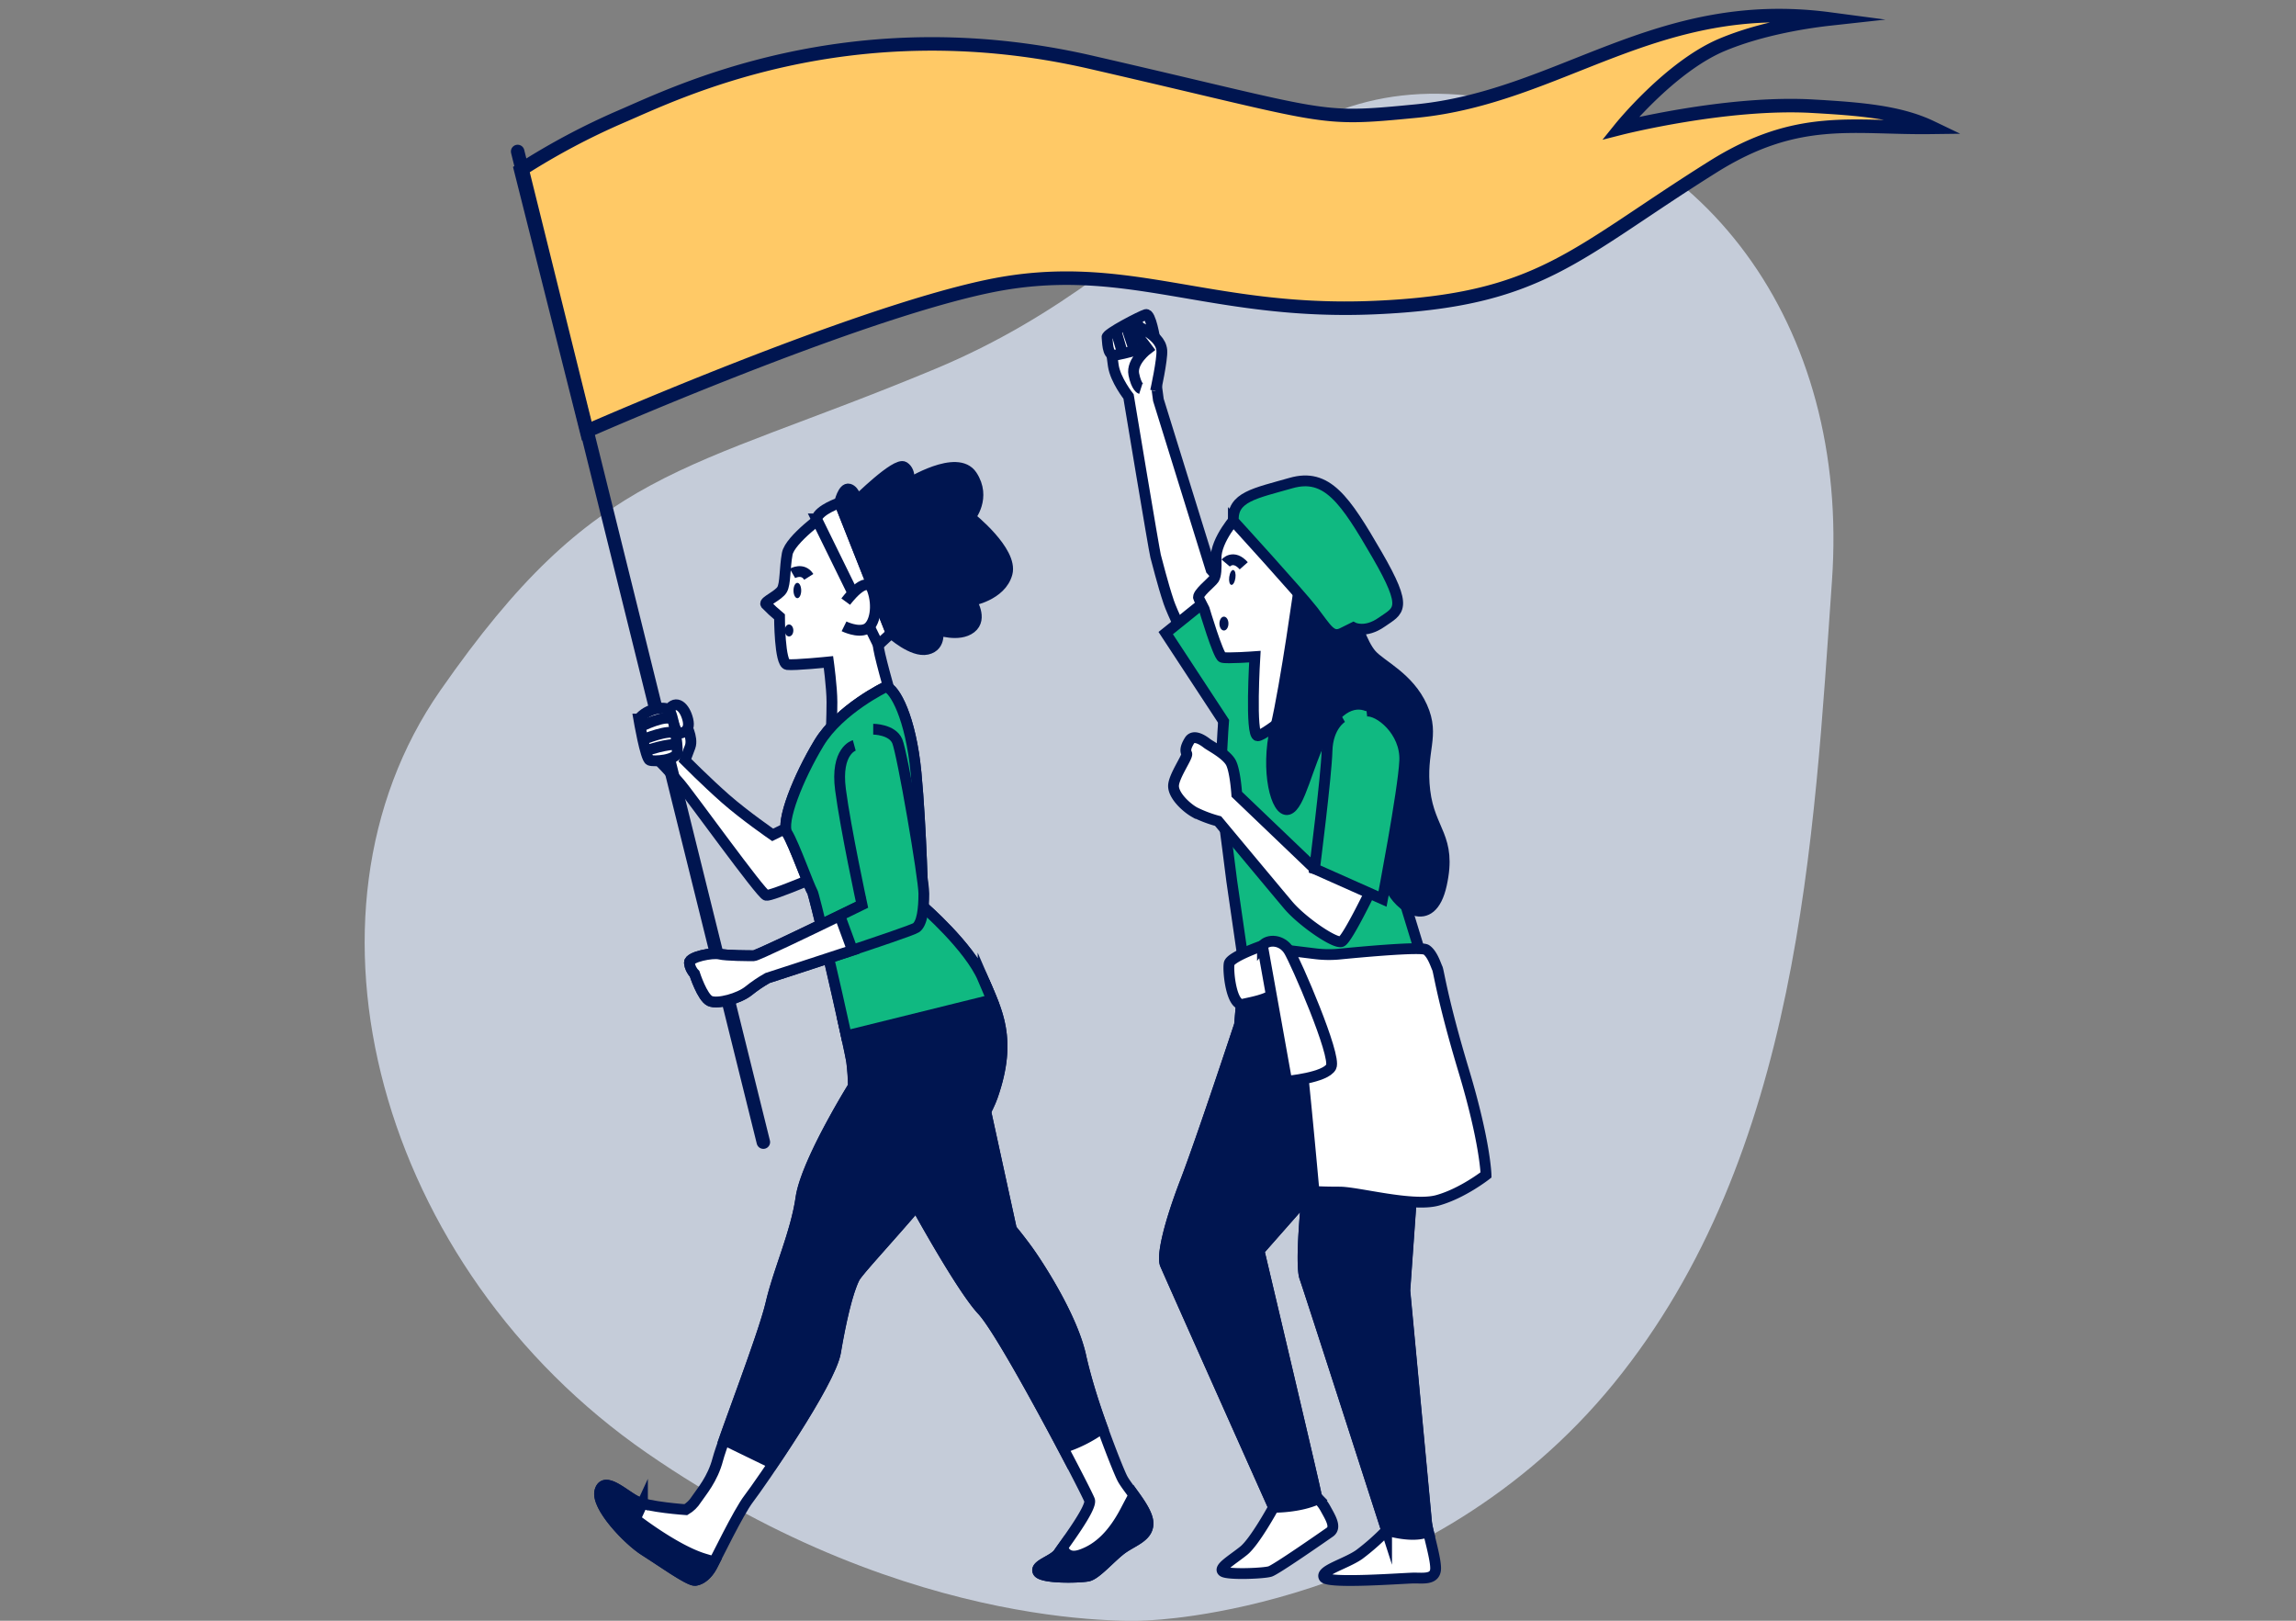 <svg width="170" height="120" fill="none" xmlns="http://www.w3.org/2000/svg"><rect width="100%" height="100%" fill="#808080" stroke="none"/><path opacity=".7" d="M85.066 119.966s20.652-.627 34.435-17.551c13.782-16.924 14.805-40.401 16.141-59.406 1.336-19.006-9.59-33.62-26.134-35.841C92.964 4.946 88.086 19.46 69.24 27.316c-18.845 7.856-25.037 7.143-36.64 23.81-11.604 16.666-4.534 42.75 15.293 56.452 19.826 13.702 37.173 12.388 37.173 12.388Z" fill="#E3EDFF"/><path d="m92.137 71.702-.36 4.179s-2.772 8.407-4.005 11.617c-1.234 3.209-1.746 5.502-1.49 6.116.256.613 8.017 17.986 8.017 17.986s-1.388 2.548-2.21 3.212c-.823.665-1.9 1.283-1.54 1.54.36.256 3.029.151 3.492 0 .463-.152 3.905-2.55 4.417-2.907.512-.357.052-1.07-.308-1.732-.36-.662-.667-.713-.719-1.121-.051-.408-4.213-17.99-4.213-17.99l3.546-4.024s-.517 4.995-.155 6.013c.362 1.019 6.057 18.715 6.057 18.715a16.925 16.925 0 0 1-2.033 1.796c-.962.673-2.88 1.175-2.599 1.681.282.505 5.99.056 6.667.056.678 0 1.469.113 1.583-.562.114-.674-.623-2.971-.677-3.643-.055-.672-1.599-17.073-1.599-17.073l.564-7.953a29.715 29.715 0 0 0 1.552-8.307 26.878 26.878 0 0 0-.926-7.697s-9.259.703-9.77.703c-.513 0-3.29-.605-3.29-.605Z" fill="#fff" stroke="#001550" stroke-width=".8" stroke-miterlimit="10"/><path d="M105.617 112.624c-.057-.672-1.598-17.073-1.598-17.073l.563-7.954a29.715 29.715 0 0 0 1.552-8.307 26.877 26.877 0 0 0-.926-7.696s-9.269.713-9.78.713c-.513 0-3.29-.61-3.29-.61l-.36 4.179s-2.773 8.412-4.006 11.621c-1.234 3.21-1.746 5.503-1.49 6.117.256.613 8.017 17.986 8.017 17.986s1.91.031 3.308-.633a.718.718 0 0 1-.176-.385c-.051-.408-4.213-17.99-4.213-17.99l3.546-4.025s-.517 4.995-.155 6.014c.362 1.018 6.057 18.715 6.057 18.715s1.976.629 3.088.095a5.705 5.705 0 0 1-.137-.767Z" fill="#001550" stroke="#001550" stroke-width=".8" stroke-miterlimit="10"/><path d="m85.102 24.616.667 4.992 3.905 12.586 5.392 5.962s3.391 1.283 4.932 2.65c1.542 1.368 2.827 2.089 3.288 3.72.46 1.632-.518 8.918-.564 9.937-.047 1.018.719 2.753.719 2.753l1.745 4.382s-5.855 1.834-9.039 1.375c-3.183-.46-4.11-.667-4.11-.667v-6.414s-.154-2.191-.154-2.342c0-.152-1.079-3.161-1.182-5.76-.104-2.599-.052-4.077-.104-4.382-.051-.305-3.595-7.44-4.057-8.815-.464-1.375-.872-3.058-.976-3.415-.103-.356-2.004-11.821-2.004-11.821s-.975-1.224-1.13-2.294c-.155-1.07-.204-1.732-.204-1.732l2.876-.715Z" fill="#fff" stroke="#001550" stroke-width=".8" stroke-miterlimit="10"/><path d="m90.243 43.712-3.931 3.163 4.285 6.532s-.354 4.644-.14 6.122c.215 1.477.743 5.693.743 5.693l.938 6.48 13.203-.562-2.555-8.343s-.106-7.276-.318-9.174c-.212-1.899-2.659-3.892-2.659-3.892l-9.566-6.019Z" fill="#10B981" stroke="#001550" stroke-width=".8" stroke-miterlimit="10"/><path d="M91.63 38.172s-1.644 1.783-1.592 3.21c.026.72 0 1.223-.156 1.48-.155.256-1.293 1.12-1.13 1.426l.412.813s1.034 3.466 1.337 3.569c.302.102 2.413-.051 2.413-.051s-.36 5.86.207 5.86c.566 0 4.469-3.262 4.88-3.567.411-.305.563-4.638.563-4.638s1.13.562-2.004-3.923c-3.134-4.484-4.93-4.18-4.93-4.18Z" fill="#fff" stroke="#001550" stroke-width=".8" stroke-miterlimit="10"/><path d="M91.472 42.791c-.041.306-.178.542-.305.514-.127-.029-.194-.28-.153-.586.041-.305.179-.541.306-.513.126.028.196.277.152.585Z" fill="#001550"/><path d="M90.754 41.688s.564-.666 1.335.204" stroke="#001550" stroke-width=".8" stroke-miterlimit="10"/><path d="M90.956 46.17c0 .28-.148.513-.334.513-.186 0-.334-.228-.334-.513 0-.285.15-.513.334-.513.184 0 .334.223.334.513Z" fill="#001550"/><path d="M96.248 43.114s-1.034 7.543-1.797 10.752c-.763 3.21.051 6.32.925 6.065.875-.254 1.387-3.212 2.62-5.605 1.234-2.394 2.721-2.5 3.647-1.835.926.665 1.849 3.158 1.901 3.312.052.154 0 2.7-.411 5.247-.412 2.547-.719 3.415-.155 4.69.563 1.275 2.979 3.26 3.75-.257.77-3.517-.872-3.925-1.231-6.927-.36-3.002.775-4.025-.207-6.216-.983-2.191-3.031-3.058-3.75-3.874-.719-.816-1.234-2.648-1.294-2.853-.059-.205-3.998-2.499-3.998-2.499Z" fill="#001550" stroke="#001550" stroke-width=".8" stroke-miterlimit="10"/><path d="M91.32 38.573s4.932 5.403 5.91 6.67c.977 1.267 1.334 2.04 2.156 1.632l.823-.408s.871.459 2.105-.408 2.004-.919-.36-4.995c-2.363-4.077-3.698-6.063-6.37-5.298-2.671.765-4.365 1.024-4.264 2.807Z" fill="#10B981" stroke="#001550" stroke-width=".8" stroke-miterlimit="10"/><path d="M85.51 25.123s-.307-1.934-.667-1.835c-.36.1-2.928 1.427-2.878 1.683.049.257 0 1.324.517 1.324s3.186-.816 3.186-.816l-.158-.356Z" fill="#fff" stroke="#001550" stroke-width=".8" stroke-miterlimit="10"/><path d="m84.124 23.698.872 2.14M83.356 24.059l.667 1.988M82.635 24.513l.46 1.58" stroke="#001550" stroke-width=".8" stroke-miterlimit="10"/><path d="M85.56 28.951s.517-2.345.463-3.006c-.055-.662-.619-1.122-1.294-1.54-.675-.418-.775.103-.41.562.364.46.666.865.666.865s-1.23.918-1.034 1.885c.197.967.517 1.07.517 1.07" fill="#fff"/><path d="M85.56 28.951s.517-2.345.463-3.006c-.055-.662-.619-1.122-1.294-1.54-.675-.418-.775.103-.41.562.364.46.666.865.666.865s-1.23.918-1.034 1.885c.197.967.517 1.07.517 1.07" stroke="#001550" stroke-width=".8" stroke-miterlimit="10"/><path d="m97.325 64.312-5.752-5.503s-.103-1.631-.41-2.293c-.309-.662-1.553-1.283-1.798-1.478-.246-.195-.978-.713-1.293-.205-.316.508-.308.77-.205.97.104.2-.977 1.68-.977 2.393 0 .713.925 1.58 1.551 1.937a9.38 9.38 0 0 0 1.749.662s4.158 4.995 5.188 6.216c1.03 1.222 3.491 2.907 3.954 2.702.463-.206 2.405-4.28 2.405-4.28l-4.412-1.12Z" fill="#fff" stroke="#001550" stroke-width=".8" stroke-miterlimit="10"/><path d="M99.385 53.104s-1.078.61-1.13 2.496c-.052 1.886-.926 8.723-.926 8.723l5.036 2.242s1.551-8.053 1.644-10.244c.094-2.191-1.9-3.771-2.826-3.669" fill="#10B981"/><path d="M99.385 53.104s-1.078.61-1.13 2.496c-.052 1.886-.926 8.723-.926 8.723l5.036 2.242s1.551-8.053 1.644-10.244c.094-2.191-1.9-3.771-2.826-3.669" stroke="#001550" stroke-width=".8" stroke-miterlimit="10"/><path d="m95.432 70.376 1.958.24c.6.074 1.208.082 1.81.022 1.862-.182 6.042-.56 6.401-.32.463.305.719 1.17.823 1.375.103.205.367 2.309 1.96 7.601 1.593 5.293 1.645 7.697 1.645 7.697s-1.748 1.375-3.598 1.885c-1.849.51-5.907-.613-7.241-.613-1.335 0-1.898-.051-1.898-.051s-1.035-11.568-1.39-13.3a29.929 29.929 0 0 0-1.078-3.668l.608-.868ZM93.476 70.018s-2.364.816-2.467 1.326c-.104.51.155 3.21 1.034 3.007.88-.203 2.568-.46 2.67-1.427.1-.967-.57-3.058-1.237-2.906Z" fill="#fff" stroke="#001550" stroke-width=".8" stroke-miterlimit="10"/><path d="m93.475 70.017 1.797 10.04s2.876-.257 3.287-1.07c.411-.814-2.62-7.797-3.132-8.613-.512-.816-1.541-.865-1.952-.357ZM50.741 53.559s.603 1.057.357 1.732c-.245.674-.383 1.003-.383 1.003s1.583 1.595 3 2.842c1.418 1.247 3.495 2.679 3.495 2.679l3.077-1.517.983 4.277s-4.156 1.796-4.539 1.714c-.383-.082-5.69-7.479-6.424-8.318-.735-.838-1.474-1.652-1.583-1.677-.109-.026-.6-3.384-.6-3.384l1.909-.218.708.867Z" fill="#fff" stroke="#001550" stroke-width=".8" stroke-miterlimit="10"/><path d="M49.519 52.55s.517 1.739.73 1.739c.211 0 .902-.082.682-1-.22-.92-.859-1.535-1.412-.74Z" fill="#fff" stroke="#001550" stroke-width=".8" stroke-miterlimit="10"/><path d="M134.206 7.864c-6.386-.362-14.225 1.629-14.225 1.629s3.647-4.526 7.48-6.157c3.026-1.283 6.618-1.78 7.996-1.932-12.828-1.701-19.914 5.785-30.616 6.821-7.48.724-6.093.514-24.08-3.62C62.772.474 49.918 6.956 45.95 8.645a51.813 51.813 0 0 0-7.393 3.94l4.872 19.344s19.514-8.584 29.716-10.726c10.203-2.142 16.255 2.106 28.636 1.57 12.326-.531 14.697-3.933 25.042-10.419 6.293-3.948 10.345-2.847 16.175-2.924-2.361-1.132-5.248-1.365-8.793-1.565Z" fill="#FFC966" stroke="#001550" stroke-miterlimit="10"/><path d="M38.328 11.216 56.52 84.563" stroke="#001550" stroke-linecap="round" stroke-linejoin="round"/><path d="M47.297 53.24s.494 2.921.812 3.047c.318.126 1.97 0 2.033-.567.062-.567-.303-2.914-.62-3.17-.319-.257-1.576-.13-2.225.69Z" fill="#fff" stroke="#001550" stroke-width=".8" stroke-miterlimit="10"/><path d="M47.44 53.796s1.882-.947 2.374-.513M47.63 54.75s1.963-.81 2.4-.433M47.79 55.588s1.828-.597 2.346-.432" stroke="#001550" stroke-width=".8" stroke-miterlimit="10"/><path d="M61.154 38.039s-2.67 1.893-2.866 2.966c-.196 1.072-.126 2.206-.38 2.647-.253.441-1.337.885-1.21 1.073.321.334.662.65 1.019.946 0 0 0 3.469.571 3.533.572.064 3.052-.19 3.052-.19s.259 1.893.259 2.966c0 1.072-.062 2.396-.062 2.396l4.45-2.776s-1.018-3.532-.954-3.848c.065-.316 2.799-2.458 2.99-4.792.191-2.335-1.081-4.164-2.48-4.731-1.4-.567-3.497-1.134-4.39-.19Z" fill="#fff" stroke="#001550" stroke-width=".8" stroke-miterlimit="10"/><path d="m60.457 38.423 4.578 9.334.954-.883-3.82-9.649s-1.52.503-1.712 1.198Z" fill="#fff" stroke="#001550" stroke-width=".8" stroke-miterlimit="10"/><path d="M62.166 37.222s.259-1.136.698-1.01c.44.125.572.885.572.885s2.925-2.902 3.5-2.525c.573.377.317 1.262.317 1.262s3.621-2.27 4.705-.63c1.083 1.639-.127 3.09-.127 3.09s3.178 2.523 2.734 4.162c-.445 1.64-2.672 2.02-2.672 2.02s.89 1.323 0 2.018c-.89.695-2.48.126-2.48.126s.318 1.198-.763 1.45c-1.081.25-2.67-1.199-2.67-1.199l-3.814-9.649Z" fill="#001550" stroke="#001550" stroke-width=".8" stroke-miterlimit="10"/><path d="M62.62 44.545s1.527-2.083 1.972-.885c.444 1.198.191 2.586-.445 2.902-.637.315-1.653-.187-1.653-.187" fill="#fff"/><path d="M62.62 44.545s1.527-2.083 1.972-.885c.444 1.198.191 2.586-.445 2.902-.637.315-1.653-.187-1.653-.187" stroke="#001550" stroke-width=".8" stroke-miterlimit="10"/><path d="M59.323 43.722c0 .313-.127.567-.285.567-.158 0-.287-.257-.287-.567 0-.31.13-.567.287-.567.158 0 .285.254.285.567Z" fill="#001550"/><path d="M58.675 42.455s.763-.443 1.208.257" stroke="#001550" stroke-width=".8" stroke-miterlimit="10"/><path d="M58.74 46.678c0 .256-.142.444-.318.444-.176 0-.319-.198-.319-.444 0-.247.143-.442.319-.442.176 0 .318.198.318.442Z" fill="#001550"/><path d="M67.385 88.436s3.688 6.812 5.34 8.577c1.653 1.765 7.76 13.497 7.948 14.066.189.57-1.909 3.336-2.289 3.91-.38.575-1.782.883-1.526 1.388.256.506 3.052.441 3.688.316.636-.126 1.78-1.514 2.607-2.081.828-.567 1.906-.885 1.844-1.893-.062-1.009-1.526-2.522-1.908-3.279-.383-.757-2.416-5.929-3.052-8.959-.636-3.03-3.362-7.127-4.068-8.07a33.366 33.366 0 0 0-1.081-1.389l-2.036-9.336-5.467 6.75Z" fill="#fff" stroke="#001550" stroke-width=".8" stroke-miterlimit="10"/><path d="M84.996 112.718c-.04-.588-.549-1.347-1.035-2.027-.178.326-.38.706-.608 1.144-.954 1.829-2.035 2.838-3.307 3.279-.97.339-1.273-.244-1.363-.536-.127.177-.23.323-.29.41-.383.567-1.782.883-1.526 1.388.256.506 3.052.441 3.688.316.636-.126 1.78-1.514 2.607-2.081.828-.567 1.896-.885 1.834-1.893ZM78.697 107.197a10.05 10.05 0 0 0 2.93-1.476 44.46 44.46 0 0 1-1.59-5.243c-.636-3.028-3.362-7.127-4.068-8.072a33.366 33.366 0 0 0-1.081-1.387l-2.036-9.336-5.467 6.75s3.688 6.811 5.34 8.576c1.079 1.144 3.983 6.429 5.972 10.188Z" fill="#001550" stroke="#001550" stroke-width=".8" stroke-miterlimit="10"/><path d="M65.607 50.847s-3.432 1.639-4.958 4.163c-1.526 2.525-2.863 5.865-2.354 6.686.51.821 1.653 4.036 1.844 4.287.192.251 2.799 11.67 2.926 12.615.078.606.12 1.217.126 1.829 0 0-3.496 5.616-3.88 8.263-.382 2.648-1.652 5.362-2.223 7.823-.572 2.46-3.562 10.09-3.942 11.544-.38 1.455-1.208 2.396-1.59 2.963-.194.31-.46.57-.776.757 0 0-2.799-.19-3.688-.631-.89-.441-2.354-1.891-2.672-.757-.318 1.134 2.1 3.659 3.308 4.416 1.208.756 3.305 2.27 3.75 2.208.445-.061.892-.441 1.21-1.01.319-.57 1.981-4.038 2.757-5.047.776-1.008 6.04-8.579 6.422-10.849.383-2.27.89-4.48 1.4-5.488.509-1.008 8.772-9.272 10.236-13.497 1.464-4.225.305-6.25-.712-8.64-1.016-2.392-4.45-5.362-4.45-5.362s-.127-5.804-.518-9.903c-.39-4.1-1.58-6.245-2.216-6.37Z" fill="#fff" stroke="#001550" stroke-width=".8" stroke-miterlimit="10"/><path d="M52.186 115.434c-2.162-.632-5.152-2.964-5.152-2.964l.535-1.157a2.63 2.63 0 0 1-.47-.169c-.89-.441-2.354-1.891-2.672-.757-.318 1.134 2.1 3.659 3.308 4.415 1.208.757 3.305 2.271 3.75 2.209.445-.061.892-.441 1.21-1.01.042-.075.106-.198.187-.36l-.696-.207ZM61.858 100.108c.38-2.27.89-4.48 1.4-5.488.509-1.008 8.772-9.272 10.236-13.497 1.355-3.915.473-5.934-.473-8.115L62.43 75.62c.339 1.54.587 2.704.626 2.978.078.607.12 1.218.127 1.83 0 0-3.497 5.615-3.88 8.263-.383 2.648-1.653 5.362-2.224 7.822-.463 1.986-2.498 7.338-3.466 10.093l3.621 1.76c1.834-2.707 4.363-6.714 4.624-8.258Z" fill="#001550" stroke="#001550" stroke-width=".8" stroke-miterlimit="10"/><path d="M72.791 72.481c-1.016-2.396-4.45-5.361-4.45-5.361s-.127-5.804-.518-9.903c-.39-4.1-1.59-6.245-2.227-6.37 0 0-3.432 1.639-4.957 4.163-1.526 2.525-2.863 5.865-2.354 6.686.51.821 1.653 4.036 1.844 4.287.15.198 1.772 7.201 2.535 10.711l10.777-2.666c-.197-.515-.425-1.023-.65-1.547Z" fill="#10B981" stroke="#001550" stroke-width=".8" stroke-miterlimit="10"/><path d="M63.252 55.19s-1.4.38-1.019 3.282c.38 2.901 1.59 8.515 1.59 8.515s-7.694 3.774-8.012 3.774c-.318 0-2.035 0-2.542-.126-.507-.126-2.224.2-2.224.639.029.308.164.597.383.818 0 0 .571 1.768 1.143 2.02.571.25 2.162-.19 2.863-.758.44-.353.907-.67 1.399-.946 0 0 10.555-3.405 11-3.72.444-.316.571-1.388.571-2.525 0-1.136-1.59-10.405-1.97-11.288-.381-.883-1.78-.885-1.78-.885" fill="#10B981"/><path d="M63.252 55.19s-1.4.38-1.019 3.282c.38 2.901 1.59 8.515 1.59 8.515s-7.694 3.774-8.012 3.774c-.318 0-2.035 0-2.542-.126-.507-.126-2.224.2-2.224.639.029.308.164.597.383.818 0 0 .571 1.768 1.143 2.02.571.25 2.162-.19 2.863-.758.44-.353.907-.67 1.399-.946 0 0 10.555-3.405 11-3.72.444-.316.571-1.388.571-2.525 0-1.136-1.59-10.405-1.97-11.288-.381-.883-1.78-.885-1.78-.885" stroke="#001550" stroke-width=".8" stroke-miterlimit="10"/><path d="M62.179 67.797c-2.279 1.11-6.143 2.968-6.368 2.968-.318 0-2.035 0-2.542-.126-.507-.125-2.224.2-2.224.64.029.308.164.597.383.818 0 0 .571 1.767 1.143 2.019.571.251 2.162-.19 2.863-.757.44-.353.907-.67 1.399-.947 0 0 3.3-1.065 6.287-2.052l-.941-2.563Z" fill="#fff" stroke="#001550" stroke-width=".8" stroke-miterlimit="10"/></svg>